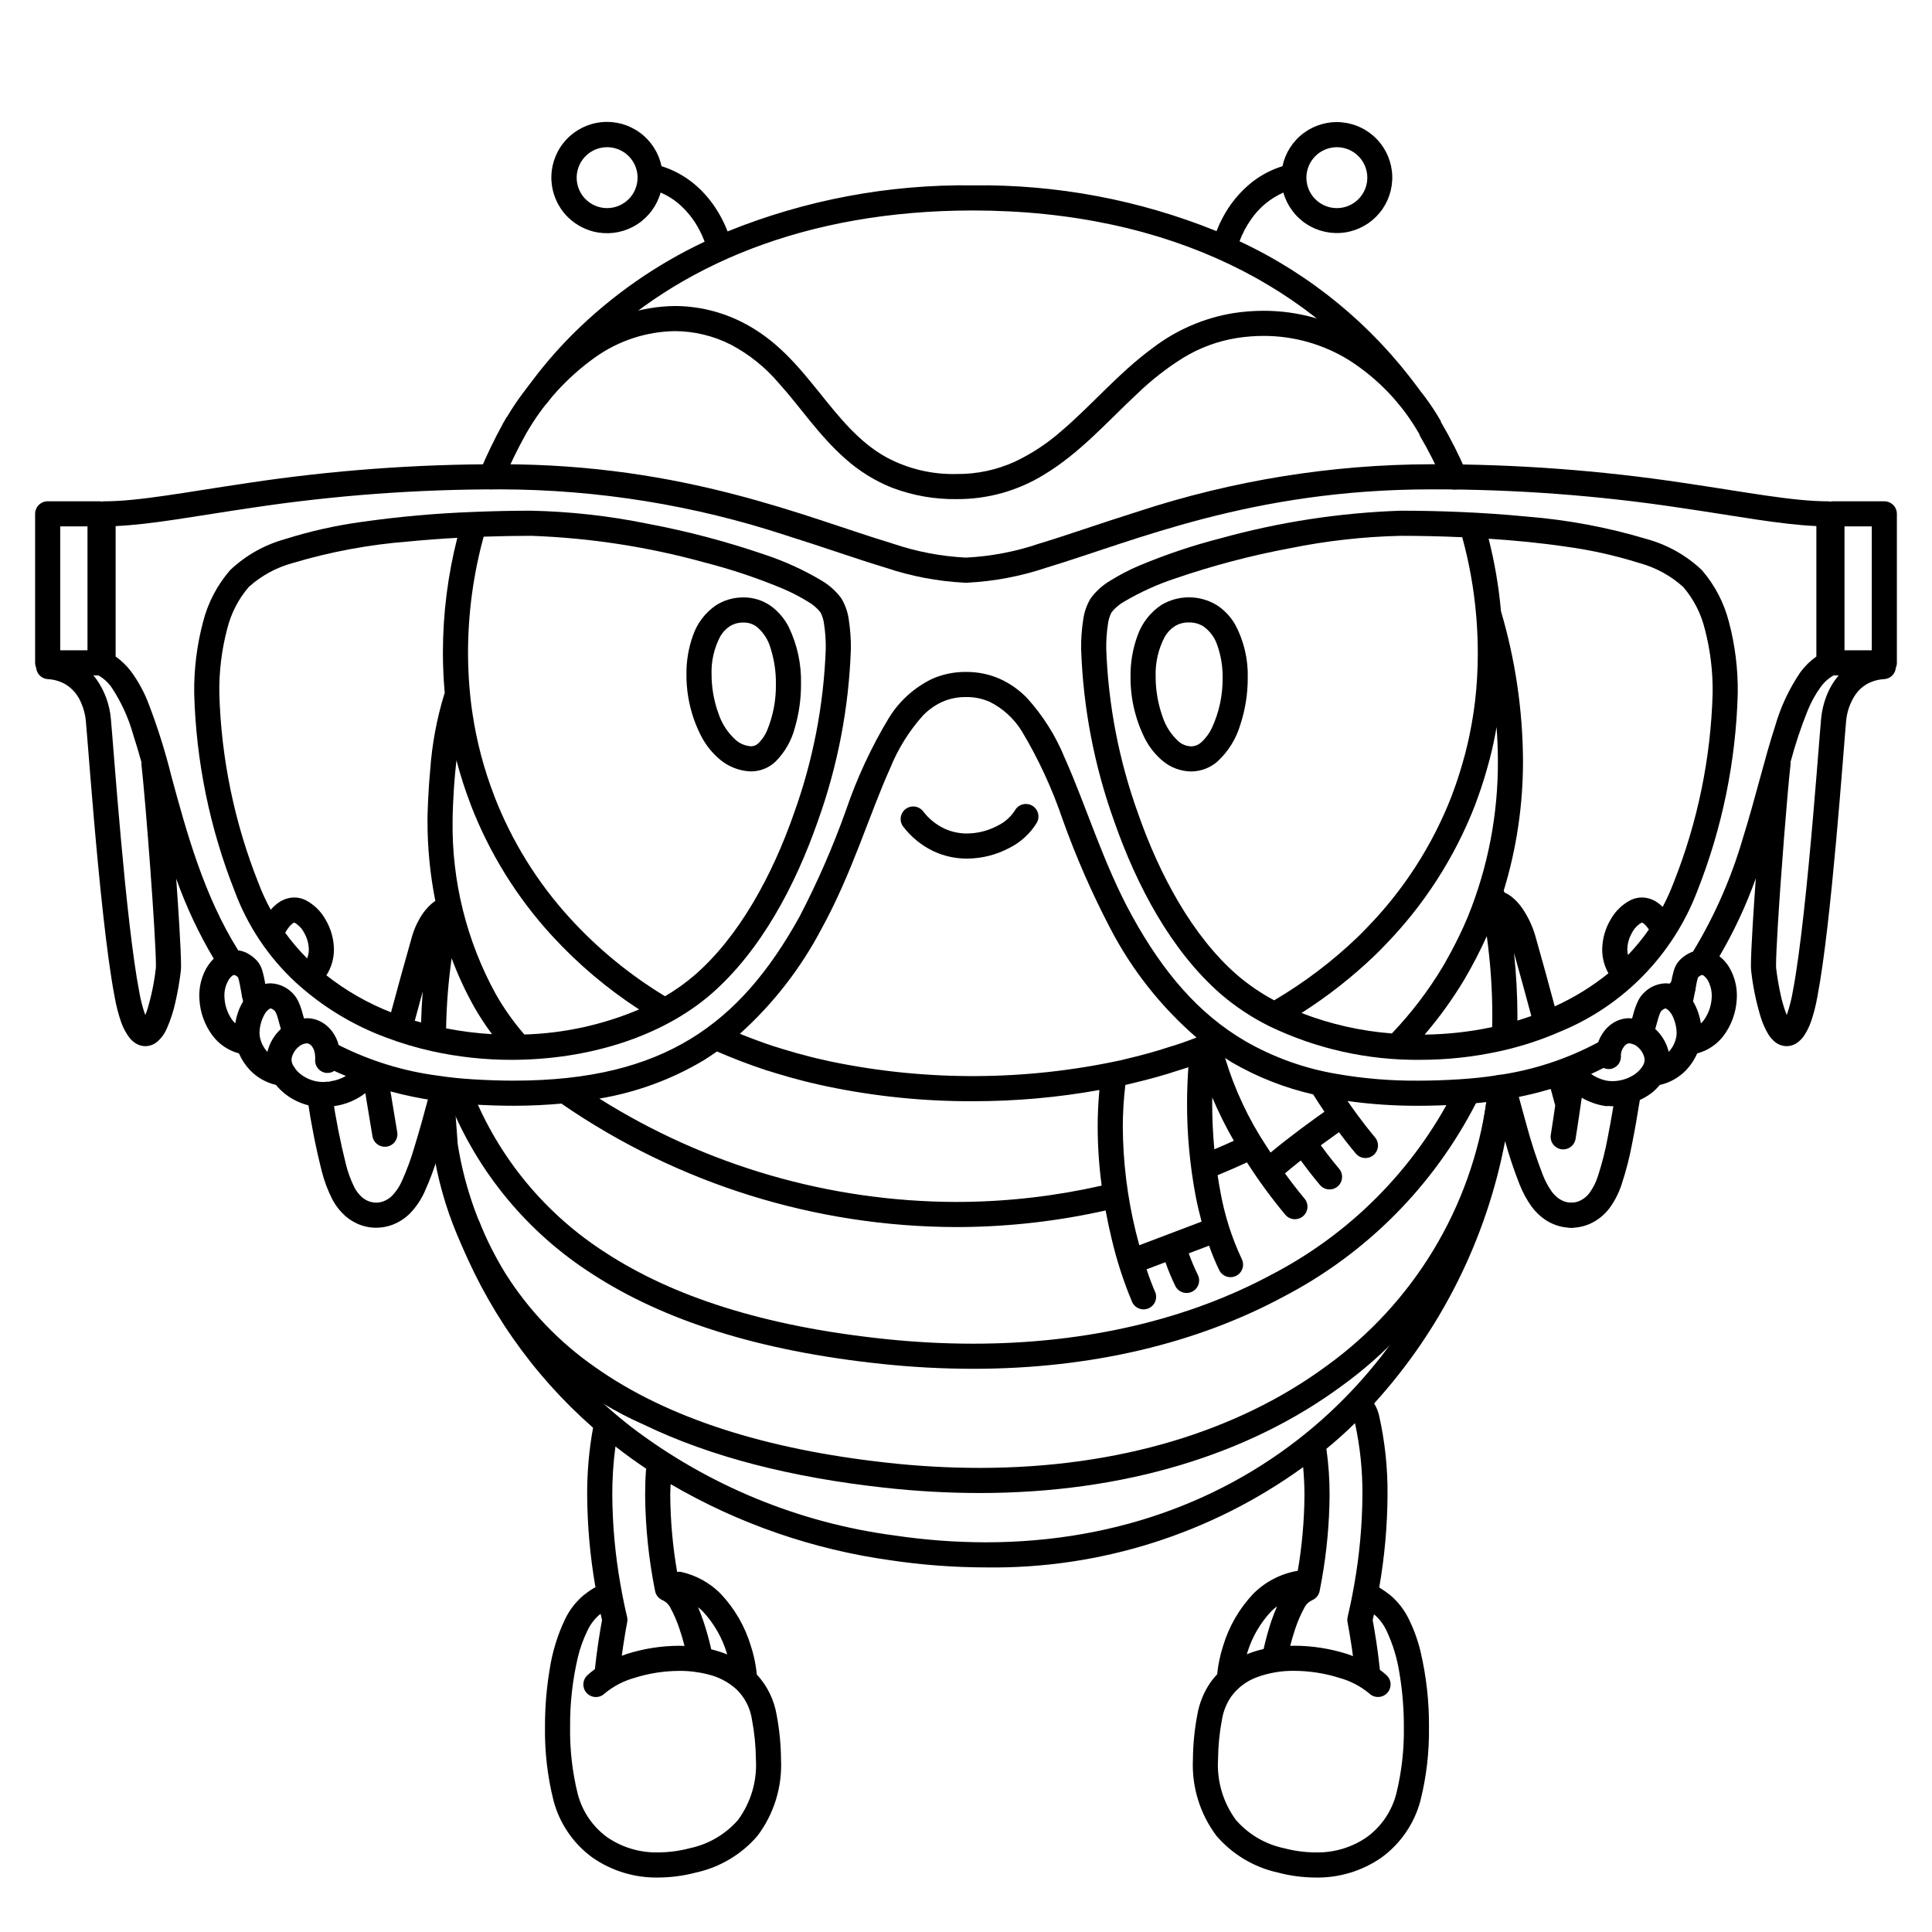 <svg width="200" height="200" viewBox="0 0 200 200" xmlns="http://www.w3.org/2000/svg"><g id="type=benefits, mode=dark"><g id="Layer 4"><path id="Vector" d="M37.034 126.698L37.031 126.696H37.029L37.034 126.698Z"/><path id="Vector_2" d="M46.161 111.891C45.996 111.847 45.824 111.836 45.655 111.858C45.485 111.88 45.322 111.936 45.175 112.021C45.027 112.107 44.897 112.22 44.793 112.356C44.69 112.491 44.614 112.646 44.569 112.811C43.962 115.086 43.419 117.06 42.917 118.687C42.561 119.921 42.117 121.127 41.588 122.297C41.351 122.827 41.028 123.314 40.633 123.74C40.366 124.019 40.038 124.234 39.675 124.367C39.44 124.452 39.192 124.495 38.941 124.496H38.929C38.636 124.493 38.347 124.432 38.079 124.316L38.075 124.314C37.844 124.213 37.631 124.076 37.443 123.908C37.144 123.635 36.896 123.313 36.708 122.955C36.315 122.179 36.012 121.361 35.807 120.517C35.224 118.189 34.759 115.833 34.414 113.458C34.359 113.118 34.172 112.813 33.893 112.61C33.614 112.408 33.266 112.325 32.925 112.379C32.585 112.433 32.28 112.621 32.078 112.9C31.875 113.179 31.792 113.527 31.846 113.867H31.846C32.206 116.334 32.69 118.781 33.298 121.199L33.3 121.206C33.557 122.244 33.935 123.249 34.425 124.2L34.436 124.22C34.765 124.829 35.194 125.378 35.706 125.843L35.717 125.853C36.109 126.201 36.553 126.486 37.033 126.696C37.631 126.958 38.276 127.094 38.929 127.096H38.942C39.496 127.095 40.045 126.999 40.566 126.81L40.572 126.808C41.294 126.542 41.947 126.117 42.484 125.567L42.502 125.547C43.083 124.93 43.56 124.223 43.917 123.454L43.927 123.434C44.514 122.146 45.007 120.817 45.401 119.458L45.402 119.455C45.922 117.767 46.47 115.768 47.081 113.482C47.17 113.149 47.123 112.794 46.951 112.496C46.778 112.197 46.494 111.98 46.161 111.891Z"/><path id="Vector_3" d="M161.037 126.811L161.036 126.81H161.035L161.037 126.811Z"/><path id="Vector_4" d="M162.66 124.496C162.409 124.495 162.16 124.452 161.923 124.367L161.921 124.366C161.719 124.293 161.528 124.192 161.353 124.068C161.075 123.868 160.831 123.623 160.63 123.344C160.257 122.812 159.949 122.236 159.713 121.63C159.042 119.899 158.469 118.133 157.994 116.338L157.995 116.34C157.695 115.277 157.379 114.112 157.043 112.855C156.969 112.6 156.816 112.376 156.607 112.212C156.528 111.921 156.349 111.666 156.101 111.492C155.853 111.319 155.553 111.237 155.251 111.262C154.95 111.286 154.667 111.415 154.45 111.627C154.234 111.838 154.099 112.119 154.067 112.419C153.989 113.147 153.891 113.892 153.783 114.642L153.784 114.638C151.862 127.664 145.874 138.908 136.913 146.902C127.948 154.894 116.008 159.655 102.06 159.659C98.894 159.654 95.731 159.418 92.599 158.951C82.701 157.645 73.315 153.779 65.369 147.735C58.291 142.232 52.853 134.899 49.643 126.528C49.518 126.208 49.271 125.951 48.957 125.812C48.642 125.674 48.286 125.666 47.966 125.789C47.645 125.912 47.386 126.158 47.246 126.471C47.106 126.785 47.095 127.141 47.217 127.462H47.217C50.224 135.29 55.09 142.27 61.395 147.8C60.975 150.098 60.771 152.431 60.784 154.767V154.768C60.804 157.973 61.092 161.171 61.644 164.328C61.593 164.342 61.544 164.359 61.495 164.38H61.495C61.119 164.606 60.759 164.857 60.418 165.133L60.417 165.133L60.417 165.133C59.603 165.821 58.945 166.675 58.486 167.638C57.707 169.278 57.173 171.024 56.9 172.819C56.572 174.79 56.41 176.785 56.416 178.783C56.38 181.345 56.676 183.901 57.297 186.387C57.919 188.757 59.339 190.84 61.318 192.286C63.317 193.679 65.705 194.405 68.141 194.361C69.459 194.355 70.77 194.182 72.044 193.846C74.521 193.305 76.755 191.973 78.409 190.052C80.124 187.778 80.988 184.976 80.851 182.132C80.838 180.59 80.686 179.052 80.399 177.537L80.398 177.534L80.399 177.536C80.136 175.956 79.414 174.489 78.322 173.318C78.323 173.281 78.338 173.248 78.335 173.211L78.335 173.21C78.229 172.242 78.023 171.286 77.721 170.36C77.11 168.343 76.037 166.497 74.588 164.968L74.584 164.963C73.488 163.866 72.106 163.097 70.595 162.744C70.432 162.705 70.263 162.699 70.097 162.725C69.644 160.116 69.406 157.474 69.384 154.826V154.792L69.384 154.757L69.384 154.724C69.384 154.361 69.411 154 69.422 153.636C76.433 157.731 84.178 160.411 92.22 161.524C95.478 162.008 98.767 162.254 102.061 162.259C113.84 162.424 125.357 158.783 134.901 151.877C134.985 152.833 135.038 153.8 135.038 154.77C135.019 157.396 134.787 160.017 134.346 162.606C132.61 162.899 131.007 163.724 129.758 164.966C128.306 166.495 127.231 168.344 126.621 170.363C126.32 171.29 126.115 172.246 126.011 173.215C126.009 173.244 126.021 173.269 126.021 173.298C125.763 173.566 125.526 173.853 125.31 174.157C124.615 175.17 124.148 176.322 123.942 177.533C123.655 179.047 123.504 180.583 123.491 182.124C123.354 184.97 124.218 187.775 125.932 190.052C127.587 191.975 129.822 193.308 132.3 193.85C133.571 194.184 134.879 194.356 136.194 194.362C138.631 194.406 141.021 193.68 143.021 192.286C145.002 190.84 146.424 188.756 147.047 186.384C147.668 183.902 147.963 181.349 147.927 178.791C147.948 176.154 147.654 173.525 147.051 170.958C146.776 169.812 146.375 168.699 145.856 167.641C145.397 166.679 144.739 165.825 143.925 165.136C143.558 164.846 143.175 164.577 142.778 164.331C143.33 161.174 143.618 157.976 143.637 154.771V154.77C143.664 151.973 143.364 149.183 142.744 146.456L142.744 146.456C142.639 146.043 142.473 145.648 142.25 145.285C149.184 137.655 153.875 128.258 155.807 118.131C156.229 119.657 156.732 121.159 157.313 122.631L157.318 122.641C157.633 123.436 158.042 124.189 158.537 124.886L158.548 124.902C158.91 125.395 159.347 125.828 159.844 126.186L159.853 126.192C160.217 126.45 160.615 126.658 161.035 126.81C161.556 126.999 162.106 127.096 162.661 127.096C163.005 127.096 163.336 126.959 163.58 126.715C163.824 126.472 163.961 126.141 163.961 125.796C163.961 125.451 163.824 125.121 163.58 124.877C163.336 124.633 163.005 124.496 162.661 124.496L162.66 124.496ZM77.84 177.997L77.84 178C78.1 179.362 78.238 180.745 78.251 182.132C78.387 184.379 77.728 186.602 76.391 188.413C75.086 189.901 73.332 190.925 71.394 191.329C70.333 191.61 69.24 191.755 68.141 191.761C66.25 191.805 64.393 191.25 62.836 190.175C61.336 189.075 60.264 187.489 59.801 185.688C59.245 183.429 58.982 181.108 59.016 178.783C58.995 176.361 59.263 173.946 59.813 171.589C60.041 170.631 60.373 169.701 60.804 168.816C61.097 168.184 61.519 167.621 62.042 167.163L62.043 167.162C62.088 167.126 62.132 167.102 62.178 167.068C62.23 167.306 62.278 167.519 62.322 167.709C62.213 168.3 62.071 169.112 61.925 170.093L61.925 170.094C61.805 170.908 61.686 171.827 61.583 172.792C61.311 172.983 61.052 173.193 60.809 173.42L60.779 173.45L60.759 173.47C60.519 173.715 60.386 174.046 60.389 174.39C60.392 174.733 60.531 175.062 60.775 175.303C61.02 175.544 61.35 175.679 61.694 175.677C62.037 175.675 62.366 175.537 62.608 175.294L62.61 175.295C63.506 174.553 64.548 174.009 65.669 173.697C67.172 173.221 68.738 172.976 70.314 172.97C71.306 172.962 72.296 173.081 73.257 173.325L73.264 173.326C74.377 173.583 75.406 174.121 76.251 174.89C77.105 175.725 77.663 176.816 77.84 177.997ZM72.733 166.79C73.895 168.028 74.754 169.519 75.243 171.145C75.256 171.188 75.266 171.227 75.279 171.269C74.836 171.086 74.381 170.933 73.917 170.81C73.822 170.785 73.725 170.768 73.629 170.745C73.406 169.746 73.131 168.76 72.804 167.79L72.804 167.788C72.637 167.306 72.461 166.837 72.263 166.38C72.427 166.507 72.585 166.644 72.733 166.79ZM70.345 168.634C70.533 169.183 70.702 169.776 70.861 170.385C70.678 170.379 70.496 170.37 70.314 170.37C68.469 170.375 66.635 170.662 64.876 171.221C64.7 171.278 64.539 171.345 64.369 171.407C64.412 171.089 64.454 170.768 64.497 170.474L64.497 170.475C64.659 169.385 64.819 168.492 64.927 167.92C64.961 167.74 64.956 167.554 64.914 167.376C64.75 166.695 64.49 165.525 64.228 164.019C63.687 160.965 63.405 157.87 63.384 154.768C63.379 153.085 63.488 151.404 63.711 149.736C63.731 149.752 63.749 149.769 63.77 149.785C64.778 150.572 65.823 151.326 66.903 152.048C66.897 152.083 66.877 152.112 66.875 152.148C66.812 153.007 66.784 153.87 66.784 154.724L66.784 154.779L66.784 154.826C66.816 158.143 67.161 161.45 67.814 164.702C67.854 164.907 67.943 165.098 68.073 165.261C68.203 165.424 68.37 165.554 68.561 165.639C68.889 165.781 69.163 166.025 69.343 166.334C69.748 167.068 70.084 167.838 70.345 168.634V168.634ZM134.077 168.628C134.338 167.834 134.673 167.066 135.078 166.335C135.258 166.025 135.533 165.781 135.862 165.638C136.052 165.553 136.219 165.424 136.349 165.262C136.478 165.099 136.567 164.908 136.608 164.704C136.685 164.316 136.764 163.899 136.844 163.439C137.351 160.576 137.616 157.677 137.638 154.77C137.642 153.168 137.532 151.567 137.307 149.981C137.757 149.606 138.207 149.232 138.643 148.842C139.197 148.349 139.738 147.843 140.268 147.325C140.8 149.771 141.057 152.268 141.037 154.77C141.017 157.872 140.735 160.966 140.194 164.02C139.933 165.525 139.672 166.694 139.509 167.376C139.466 167.554 139.461 167.74 139.495 167.92C139.603 168.491 139.762 169.384 139.925 170.476L139.925 170.473C139.97 170.778 140.014 171.11 140.058 171.44C139.862 171.368 139.674 171.291 139.47 171.224C137.7 170.661 135.854 170.372 133.997 170.366C133.852 170.367 133.707 170.374 133.562 170.377C133.722 169.769 133.891 169.178 134.077 168.628V168.628ZM129.141 171.02C129.632 169.439 130.478 167.991 131.614 166.787C131.798 166.606 131.995 166.439 132.203 166.287C131.989 166.774 131.795 167.272 131.617 167.787L131.614 167.795C131.307 168.704 131.04 169.689 130.807 170.706C130.214 170.839 129.634 171.021 129.071 171.249C129.095 171.172 129.115 171.098 129.141 171.02L129.141 171.02ZM142.3 167.165C142.823 167.624 143.245 168.187 143.538 168.819C144.198 170.229 144.65 171.727 144.881 173.267C145.184 175.093 145.333 176.94 145.327 178.791C145.362 181.113 145.098 183.43 144.543 185.685C144.08 187.488 143.006 189.075 141.504 190.175C139.945 191.251 138.087 191.806 136.193 191.762C135.098 191.756 134.008 191.611 132.949 191.332C131.01 190.929 129.256 189.904 127.951 188.414C126.613 186.6 125.955 184.374 126.091 182.124C126.104 180.739 126.241 179.358 126.5 177.998C126.638 177.155 126.96 176.352 127.441 175.646C128.118 174.712 129.061 174.003 130.146 173.613C131.379 173.164 132.684 172.945 133.997 172.966C135.585 172.973 137.162 173.22 138.676 173.7C139.802 174.013 140.85 174.561 141.749 175.308C141.997 175.547 142.33 175.678 142.674 175.672C143.019 175.665 143.347 175.523 143.586 175.275C143.826 175.027 143.957 174.695 143.951 174.35C143.946 174.006 143.804 173.678 143.556 173.438H143.556C143.333 173.231 143.096 173.038 142.847 172.861C142.744 171.868 142.62 170.927 142.497 170.094L142.497 170.091C142.35 169.112 142.209 168.301 142.1 167.709C142.141 167.532 142.185 167.339 142.234 167.12C142.254 167.136 142.279 167.148 142.3 167.165H142.3Z"/><path id="Vector_5" d="M73.916 170.809L73.919 170.81L73.922 170.811L73.916 170.809Z"/><path id="Vector_6" d="M44.433 113.775L44.796 118.705L44.811 118.827C45.729 125.059 48.213 130.957 52.031 135.967C55.849 140.978 60.876 144.938 66.641 147.477C73.654 150.861 82.036 152.952 91.507 154C94.792 154.367 98.096 154.553 101.402 154.557C116.377 154.557 129.237 150.569 138.823 143.526C143.576 140.1 147.588 135.749 150.617 130.735C153.647 125.72 155.633 120.145 156.456 114.344C156.481 114.175 156.472 114.003 156.431 113.838C156.389 113.672 156.315 113.517 156.213 113.38C156.111 113.243 155.984 113.127 155.837 113.039C155.691 112.952 155.528 112.894 155.359 112.869C155.191 112.844 155.018 112.853 154.853 112.894C154.687 112.936 154.532 113.01 154.395 113.112C154.258 113.213 154.142 113.341 154.055 113.488C153.967 113.634 153.909 113.797 153.884 113.965C153.112 119.426 151.244 124.675 148.391 129.395C145.538 134.115 141.76 138.209 137.284 141.431C128.221 148.091 115.92 151.956 101.402 151.957C98.191 151.953 94.983 151.772 91.792 151.415C79.439 150.053 69.161 146.872 61.603 141.527C57.889 138.945 54.732 135.645 52.318 131.82C49.8 127.714 48.12 123.151 47.375 118.393L46.093 118.61L47.389 118.514L47.026 113.584C47.013 113.414 46.968 113.248 46.891 113.095C46.814 112.943 46.708 112.807 46.579 112.696C46.45 112.584 46.3 112.499 46.137 112.446C45.975 112.392 45.804 112.371 45.634 112.383C45.464 112.396 45.298 112.442 45.145 112.519C44.993 112.595 44.857 112.701 44.745 112.831C44.634 112.96 44.549 113.11 44.495 113.272C44.442 113.434 44.421 113.605 44.433 113.775H44.433Z"/><path id="Vector_7" d="M150.499 112.972C146.333 121.114 139.728 127.752 131.607 131.959C123.135 136.513 112.656 139.098 100.729 139.098C97.68 139.095 94.634 138.933 91.602 138.612C78.953 137.288 69.619 134.162 62.793 129.743C56.497 125.744 51.623 119.86 48.864 112.93C48.8 112.772 48.705 112.628 48.585 112.507C48.465 112.386 48.322 112.289 48.164 112.223C47.846 112.09 47.488 112.088 47.169 112.219C46.85 112.349 46.596 112.601 46.463 112.919C46.329 113.237 46.328 113.595 46.458 113.914C49.419 121.335 54.639 127.637 61.38 131.926C68.651 136.63 78.399 139.844 91.332 141.198C94.453 141.528 97.59 141.695 100.729 141.698C113.03 141.698 123.939 139.032 132.838 134.249C141.432 129.787 148.419 122.755 152.825 114.133C152.979 113.824 153.004 113.467 152.895 113.14C152.786 112.813 152.551 112.543 152.243 112.389C151.934 112.235 151.577 112.21 151.25 112.32C150.923 112.429 150.653 112.664 150.499 112.972L150.499 112.972Z"/><path id="Vector_8" d="M146.814 40.185C142.028 33.637 135.664 28.406 128.314 24.977C128.614 24.173 129.016 23.41 129.512 22.708C130.347 21.492 131.505 20.532 132.854 19.935C133.234 21.286 134.095 22.452 135.276 23.212C136.457 23.972 137.875 24.273 139.263 24.058C140.651 23.843 141.911 23.127 142.807 22.046C143.703 20.964 144.171 19.592 144.124 18.189C144.077 16.785 143.517 15.448 142.551 14.429C141.585 13.411 140.279 12.781 138.88 12.66C137.481 12.538 136.086 12.934 134.959 13.771C133.832 14.608 133.05 15.83 132.762 17.204C131.625 17.559 130.56 18.115 129.618 18.846C128.348 19.86 127.304 21.127 126.552 22.568C126.318 23.008 126.111 23.461 125.932 23.926C117.923 20.685 109.349 19.074 100.71 19.188C92.014 19.071 83.382 20.692 75.32 23.956C74.98 23.071 74.542 22.228 74.014 21.442C73.39 20.504 72.629 19.665 71.756 18.952C70.782 18.168 69.67 17.574 68.478 17.201C68.189 15.822 67.405 14.596 66.274 13.756C65.143 12.915 63.743 12.518 62.34 12.64C60.936 12.762 59.625 13.394 58.656 14.416C57.686 15.439 57.125 16.782 57.078 18.19C57.032 19.598 57.503 20.975 58.402 22.059C59.302 23.144 60.568 23.861 61.96 24.076C63.353 24.29 64.776 23.987 65.96 23.224C67.144 22.46 68.008 21.289 68.387 19.932C69.01 20.198 69.593 20.548 70.121 20.973C71.069 21.761 71.849 22.732 72.413 23.828C72.598 24.178 72.762 24.54 72.902 24.911C72.921 24.959 72.927 24.98 72.941 25.02C67.933 27.377 63.362 30.568 59.423 34.456L59.419 34.461C59.362 34.52 59.252 34.62 59.116 34.764L59.116 34.764C57.476 36.419 55.968 38.199 54.605 40.088C54.505 40.227 54.434 40.384 54.394 40.55C54.355 40.716 54.349 40.889 54.376 41.057C54.404 41.226 54.464 41.388 54.554 41.533C54.644 41.678 54.761 41.805 54.9 41.904C55.039 42.004 55.196 42.076 55.362 42.115C55.529 42.154 55.701 42.16 55.87 42.132C56.038 42.105 56.2 42.044 56.345 41.954C56.49 41.864 56.616 41.746 56.716 41.607H56.716C58 39.827 59.421 38.15 60.965 36.591L61.004 36.551C61.046 36.503 61.126 36.43 61.262 36.295L61.258 36.299C70.085 27.516 83.334 21.793 100.711 21.788C121.378 21.799 136.209 29.983 144.707 41.71C144.909 41.989 145.214 42.177 145.555 42.231C145.895 42.286 146.243 42.203 146.523 42.001C146.802 41.799 146.989 41.494 147.044 41.153C147.099 40.813 147.016 40.465 146.814 40.185L146.814 40.185ZM138.391 15.238C139.015 15.238 139.624 15.424 140.142 15.77C140.661 16.116 141.065 16.609 141.303 17.185C141.541 17.761 141.604 18.395 141.482 19.006C141.36 19.618 141.06 20.179 140.619 20.62C140.178 21.061 139.616 21.361 139.005 21.483C138.393 21.604 137.76 21.542 137.184 21.303C136.608 21.064 136.115 20.66 135.769 20.142C135.423 19.623 135.238 19.014 135.238 18.39C135.239 17.555 135.572 16.753 136.163 16.162C136.754 15.572 137.555 15.239 138.391 15.238ZM62.85 21.543C62.227 21.543 61.617 21.358 61.099 21.012C60.58 20.666 60.176 20.173 59.938 19.597C59.699 19.021 59.636 18.387 59.758 17.776C59.88 17.164 60.18 16.603 60.621 16.162C61.061 15.721 61.623 15.421 62.235 15.299C62.846 15.177 63.48 15.24 64.056 15.478C64.632 15.717 65.124 16.121 65.471 16.639C65.817 17.157 66.002 17.767 66.002 18.39C66.001 19.226 65.669 20.027 65.078 20.618C64.487 21.209 63.686 21.542 62.85 21.543Z"/><path id="Vector_9" d="M151.787 48.868C151.042 47.123 150.187 45.428 149.226 43.792C149.218 43.779 149.206 43.773 149.198 43.761C149.178 43.68 149.15 43.602 149.115 43.528C147.127 40.075 144.327 37.16 140.957 35.034C137.904 33.159 134.389 32.169 130.805 32.173C129.769 32.174 128.735 32.253 127.711 32.409C124.652 32.906 121.765 34.153 119.306 36.038C115.764 38.646 112.967 41.995 109.902 44.594C108.44 45.889 106.801 46.97 105.035 47.804C103.162 48.652 101.127 49.083 99.07 49.068C96.538 49.14 94.03 48.552 91.794 47.361C88.962 45.806 86.955 43.295 84.81 40.618C82.666 37.96 80.375 35.133 76.824 33.352C74.66 32.257 72.27 31.683 69.845 31.678C66.394 31.726 63.037 32.812 60.212 34.794C57.081 36.997 54.453 39.838 52.501 43.13C52.476 43.164 52.441 43.184 52.419 43.221C52.331 43.368 52.251 43.524 52.165 43.673C52.129 43.735 52.09 43.792 52.053 43.855C52.044 43.87 52.045 43.888 52.037 43.903C51.158 45.508 50.363 47.158 49.656 48.846C49.589 49.003 49.553 49.172 49.551 49.342C49.549 49.513 49.581 49.682 49.644 49.841C49.708 49.999 49.802 50.144 49.921 50.266C50.04 50.388 50.182 50.486 50.339 50.553C50.496 50.62 50.665 50.656 50.836 50.657C51.006 50.66 51.176 50.628 51.334 50.564C51.654 50.436 51.91 50.186 52.046 49.869H52.046C52.741 48.203 53.528 46.577 54.402 44.998C56.201 41.813 58.681 39.065 61.666 36.95C64.062 35.258 66.912 34.327 69.845 34.278C71.866 34.283 73.858 34.763 75.661 35.678C77.562 36.683 79.252 38.044 80.641 39.686C82.835 42.116 84.752 45.054 87.484 47.469C88.913 48.752 90.557 49.773 92.34 50.486C94.488 51.303 96.772 51.704 99.07 51.668C102.249 51.681 105.367 50.806 108.074 49.14C111.851 46.863 114.718 43.55 117.747 40.741C119.191 39.345 120.779 38.105 122.483 37.041C124.201 35.99 126.111 35.289 128.101 34.98C128.996 34.843 129.9 34.774 130.805 34.773C133.912 34.768 136.959 35.627 139.605 37.255C142.615 39.162 145.113 41.774 146.885 44.865C146.892 44.876 146.902 44.881 146.909 44.891C146.927 44.965 146.952 45.038 146.984 45.108H146.983C147.888 46.648 148.694 48.245 149.395 49.888C149.531 50.204 149.787 50.453 150.106 50.581C150.426 50.709 150.783 50.705 151.099 50.57C151.416 50.435 151.666 50.18 151.795 49.861C151.924 49.542 151.921 49.185 151.787 48.868L151.787 48.868Z"/><path id="Vector_10" d="M27.86 102.639C27.665 102.435 27.494 102.245 27.355 102.067C27.25 101.932 27.119 101.819 26.971 101.735C26.822 101.65 26.658 101.596 26.489 101.575C26.319 101.554 26.147 101.567 25.982 101.613C25.818 101.658 25.663 101.736 25.529 101.841C25.394 101.946 25.282 102.077 25.198 102.226C25.113 102.375 25.059 102.539 25.039 102.708C25.018 102.878 25.031 103.05 25.077 103.215C25.123 103.379 25.201 103.533 25.306 103.668C25.527 103.949 25.756 104.2 25.981 104.435C26.099 104.559 26.24 104.658 26.396 104.727C26.552 104.796 26.72 104.833 26.891 104.837C27.062 104.841 27.231 104.811 27.391 104.749C27.55 104.688 27.695 104.595 27.819 104.477C27.942 104.359 28.041 104.218 28.11 104.062C28.179 103.906 28.216 103.737 28.22 103.567C28.224 103.396 28.194 103.226 28.133 103.067C28.071 102.908 27.978 102.763 27.86 102.639L27.86 102.639Z"/><path id="Vector_11" d="M169.203 105.393C169.049 105.523 168.862 105.664 168.656 105.826C168.522 105.932 168.41 106.063 168.326 106.212C168.243 106.36 168.189 106.524 168.169 106.694C168.149 106.863 168.162 107.035 168.209 107.2C168.255 107.364 168.333 107.518 168.439 107.652C168.544 107.786 168.675 107.898 168.824 107.981C168.973 108.065 169.137 108.118 169.307 108.138C169.476 108.159 169.648 108.145 169.812 108.099C169.977 108.053 170.13 107.975 170.264 107.869C170.439 107.731 170.65 107.573 170.877 107.382C171.14 107.16 171.304 106.843 171.333 106.5C171.363 106.157 171.255 105.816 171.033 105.553C170.812 105.289 170.494 105.124 170.151 105.094C169.808 105.064 169.468 105.172 169.204 105.393L169.203 105.393Z"/><path id="Vector_12" d="M173.215 101.378C172.92 101.747 172.61 102.114 172.285 102.467C172.169 102.593 172.078 102.74 172.019 102.9C171.96 103.061 171.934 103.231 171.941 103.402C171.947 103.573 171.988 103.741 172.06 103.896C172.132 104.051 172.233 104.19 172.359 104.306C172.485 104.422 172.632 104.512 172.793 104.57C172.954 104.629 173.124 104.656 173.295 104.648C173.466 104.641 173.633 104.6 173.788 104.528C173.943 104.456 174.083 104.354 174.198 104.228C174.572 103.822 174.921 103.408 175.248 102.998C175.461 102.728 175.558 102.385 175.519 102.044C175.479 101.702 175.306 101.391 175.038 101.176C174.769 100.962 174.426 100.863 174.085 100.901C173.743 100.939 173.43 101.11 173.215 101.378L173.215 101.378Z"/><path id="Vector_13" d="M45.901 69.71L45.9 69.705V69.699L45.901 69.71Z"/><path id="Vector_14" d="M79.813 62.741C78.98 62.15 77.982 61.836 76.96 61.844L76.731 61.849C75.793 61.879 74.881 62.164 74.093 62.675C72.999 63.433 72.174 64.519 71.739 65.777C71.273 67.07 71.044 68.436 71.061 69.81C71.046 72.053 71.579 74.266 72.614 76.257C73.109 77.196 73.789 78.026 74.613 78.696C75.457 79.374 76.489 79.777 77.569 79.849V79.849L77.785 79.855C78.709 79.844 79.595 79.487 80.268 78.855C81.243 77.882 81.94 76.665 82.285 75.332C82.714 73.861 82.928 72.335 82.92 70.802C82.97 68.772 82.538 66.759 81.66 64.927C81.224 64.064 80.592 63.315 79.813 62.741ZM79.42 75.594C79.215 76.091 78.913 76.543 78.53 76.921C78.335 77.125 78.067 77.245 77.785 77.255L77.727 77.253L77.727 77.253C77.173 77.214 76.644 77.003 76.216 76.649C75.363 75.9 74.727 74.936 74.373 73.858C73.902 72.561 73.661 71.191 73.661 69.81C73.615 68.456 73.92 67.113 74.545 65.91C74.782 65.488 75.114 65.125 75.514 64.852C75.909 64.597 76.368 64.457 76.838 64.447L76.96 64.444C77.443 64.434 77.916 64.581 78.309 64.862C79.017 65.443 79.528 66.228 79.773 67.111C80.151 68.305 80.336 69.551 80.32 70.802C80.347 72.444 80.04 74.074 79.42 75.594H79.42Z"/><path id="Vector_15" d="M39.969 107.403L39.966 107.402H39.965L39.969 107.403Z"/><path id="Vector_16" d="M87.869 64.166C87.766 63.375 87.501 62.615 87.09 61.932C86.541 61.194 85.851 60.572 85.058 60.105C83.202 58.999 81.23 58.099 79.177 57.42C75.198 56.054 71.125 54.98 66.99 54.206C63.041 53.402 59.029 52.954 55.001 52.868C53.143 52.868 51.088 52.907 48.945 52.997C48.937 52.997 48.928 52.996 48.92 52.998C45.104 53.142 41.299 53.482 37.519 54.017C34.79 54.387 32.097 54.99 29.471 55.82C27.362 56.408 25.428 57.502 23.836 59.005C22.494 60.547 21.531 62.382 21.025 64.362C20.379 66.785 20.069 69.286 20.104 71.794C20.295 78.816 21.716 85.751 24.304 92.283L24.304 92.284C25.641 95.873 27.802 99.098 30.614 101.7C33.334 104.186 36.511 106.123 39.967 107.402C41.524 107.993 43.122 108.469 44.749 108.826C47.449 109.42 50.205 109.718 52.97 109.715C60.793 109.707 68.442 107.385 73.624 102.899L73.625 102.898C78.752 98.425 82.315 91.714 84.654 85.029C86.722 79.285 87.879 73.253 88.083 67.151C88.094 66.152 88.022 65.153 87.869 64.166ZM57.14 96.864L57.149 96.874L57.15 96.874C59.819 99.784 62.845 102.345 66.158 104.496C62.395 106.091 58.368 106.972 54.283 107.092C53.161 105.799 52.17 104.4 51.324 102.913C48.299 97.408 46.758 91.211 46.853 84.93C46.852 84.502 46.896 82.404 47.124 79.94C47.161 79.537 47.205 79.121 47.253 78.702C47.657 80.255 48.148 81.784 48.724 83.282C48.726 83.289 48.725 83.297 48.728 83.304C50.655 88.302 53.502 92.894 57.121 96.844L57.14 96.864ZM43.592 105.843C43.374 105.783 43.154 105.729 42.939 105.664C43.203 104.685 43.477 103.675 43.76 102.641C43.675 103.713 43.619 104.78 43.592 105.843H43.592ZM46.755 99.203C47.394 100.921 48.164 102.587 49.057 104.187C49.622 105.182 50.248 106.14 50.933 107.056C49.337 106.963 47.749 106.763 46.181 106.455C46.222 104.028 46.414 101.606 46.755 99.203V99.203ZM22.704 71.794C22.669 69.527 22.946 67.266 23.525 65.075C23.922 63.487 24.682 62.013 25.746 60.77L25.747 60.769C27.047 59.594 28.606 58.744 30.297 58.286C34.195 57.121 38.206 56.374 42.261 56.058C43.954 55.893 45.665 55.768 47.341 55.676C46.357 59.542 45.856 63.516 45.851 67.505V67.757C45.851 68.413 45.871 69.062 45.902 69.705C45.923 70.206 45.954 70.696 45.994 71.192H45.994L45.995 71.202L45.995 71.213H45.996C46.008 71.404 46.027 71.574 46.044 71.75C46.034 71.773 46.015 71.789 46.007 71.813H46.006C45.218 74.378 44.724 77.024 44.535 79.701C44.299 82.276 44.253 84.396 44.253 84.93C44.249 87.728 44.521 90.519 45.065 93.262C44.97 93.324 44.878 93.388 44.793 93.456C44.241 93.918 43.779 94.478 43.432 95.109C43.106 95.67 42.849 96.268 42.666 96.89L42.667 96.889C41.878 99.653 41.149 102.316 40.48 104.795C38.074 103.853 35.819 102.563 33.788 100.966C34.298 100.167 34.569 99.24 34.57 98.292C34.558 97.203 34.259 96.137 33.703 95.201C33.221 94.326 32.488 93.617 31.599 93.163C31.243 92.996 30.855 92.909 30.462 92.907C29.873 92.915 29.301 93.105 28.823 93.449C28.528 93.658 28.261 93.903 28.026 94.177C27.532 93.272 27.102 92.335 26.739 91.371L26.739 91.372C24.262 85.131 22.896 78.505 22.704 71.794ZM29.526 96.56C29.646 96.339 29.785 96.13 29.943 95.935C30.052 95.796 30.181 95.674 30.326 95.571L30.437 95.513L30.462 95.507L30.509 95.523C30.912 95.76 31.242 96.104 31.461 96.517C31.782 97.055 31.957 97.666 31.97 98.292C31.97 98.607 31.909 98.92 31.79 99.213C30.967 98.39 30.21 97.503 29.526 96.56ZM82.2 84.172C79.966 90.592 76.523 96.942 71.918 100.937C70.962 101.761 69.933 102.495 68.842 103.13C65.214 100.935 61.918 98.232 59.054 95.105L59.039 95.089C55.641 91.381 52.968 87.07 51.157 82.378C51.155 82.372 51.156 82.365 51.154 82.359C50.103 79.638 49.354 76.808 48.921 73.923L48.92 73.9C48.893 73.698 48.862 73.536 48.848 73.431L48.848 73.428L48.828 73.288L48.828 73.283C48.762 72.828 48.714 72.356 48.664 71.866V71.867C48.634 71.564 48.605 71.29 48.588 71.023L48.587 71.002C48.548 70.527 48.519 70.066 48.5 69.596L48.5 69.585C48.47 68.97 48.451 68.361 48.451 67.757V67.51C48.457 63.471 49.001 59.451 50.068 55.556C51.805 55.495 53.473 55.468 55.001 55.468C61.084 55.683 67.121 56.614 72.987 58.24C75.713 58.939 78.385 59.833 80.983 60.916C81.908 61.305 82.801 61.765 83.654 62.293C84.144 62.574 84.577 62.943 84.931 63.382C85.13 63.762 85.257 64.176 85.306 64.602C85.434 65.446 85.494 66.298 85.483 67.151C85.277 72.961 84.169 78.703 82.2 84.172L82.2 84.172Z"/><path id="Vector_17" d="M23.834 59.006L23.835 59.005L23.834 59.006Z"/><path id="Vector_18" d="M125.934 62.625C125.076 62.112 124.096 61.839 123.097 61.836C122.097 61.833 121.115 62.099 120.254 62.606C119.086 63.373 118.204 64.505 117.746 65.825C117.255 67.177 117.013 68.607 117.032 70.046C117.013 72.265 117.52 74.457 118.513 76.442C118.978 77.36 119.63 78.17 120.427 78.822C121.242 79.481 122.256 79.847 123.305 79.862L123.306 79.862L123.33 79.862C124.33 79.849 125.292 79.48 126.042 78.82C127.149 77.794 127.96 76.49 128.391 75.043C128.907 73.479 129.169 71.841 129.166 70.194C129.222 68.261 128.771 66.347 127.856 64.643C127.388 63.825 126.728 63.133 125.934 62.625ZM125.471 75.322C125.207 75.894 124.832 76.407 124.367 76.831C124.086 77.097 123.717 77.25 123.33 77.262H123.322C122.848 77.252 122.392 77.08 122.03 76.775C121.226 76.053 120.634 75.126 120.315 74.094C119.861 72.793 119.63 71.424 119.632 70.046C119.582 68.613 119.907 67.191 120.575 65.922C120.829 65.477 121.186 65.099 121.617 64.821C122.055 64.557 122.56 64.423 123.071 64.436C123.595 64.423 124.112 64.56 124.56 64.832C125.254 65.318 125.768 66.018 126.024 66.825C126.401 67.907 126.585 69.048 126.566 70.194C126.583 71.963 126.209 73.714 125.471 75.322H125.471Z"/><path id="Vector_19" d="M161.547 106.776V106.777L161.543 106.778L161.547 106.776Z"/><path id="Vector_20" d="M179.891 71.794C179.927 69.286 179.617 66.786 178.972 64.363C178.466 62.383 177.506 60.549 176.166 59.006C174.574 57.502 172.64 56.409 170.53 55.82C166.447 54.592 162.244 53.804 157.993 53.471C153.444 53.026 148.813 52.868 145 52.868C138.69 53.081 132.428 54.041 126.344 55.728C123.492 56.46 120.697 57.397 117.981 58.531C116.928 58.975 115.913 59.502 114.943 60.105C114.15 60.572 113.46 61.194 112.911 61.932L112.912 61.931C112.5 62.614 112.234 63.375 112.131 64.166C111.978 65.154 111.906 66.153 111.917 67.152C112.121 73.254 113.277 79.285 115.344 85.029C117.682 91.714 121.242 98.424 126.366 102.898L126.367 102.899C127.888 104.206 129.566 105.32 131.362 106.214L131.363 106.215C136.239 108.571 141.594 109.768 147.01 109.713C149.789 109.716 152.56 109.415 155.273 108.816L155.271 108.817C157.425 108.346 159.527 107.663 161.546 106.777C164.767 105.452 167.682 103.482 170.114 100.99C172.546 98.497 174.443 95.534 175.688 92.282L175.687 92.283C178.278 85.752 179.701 78.817 179.891 71.794ZM128.073 100.937C123.472 96.942 120.031 90.593 117.799 84.173C115.83 78.704 114.723 72.962 114.517 67.152C114.506 66.299 114.566 65.446 114.694 64.603C114.743 64.177 114.87 63.763 115.069 63.383L115.07 63.382C115.424 62.943 115.857 62.574 116.347 62.293C118.037 61.296 119.829 60.484 121.692 59.871C125.548 58.549 129.494 57.509 133.5 56.76C137.287 55.988 141.136 55.555 145 55.468C146.945 55.467 149.114 55.512 151.369 55.614C152.09 58.233 152.57 60.913 152.805 63.619H152.805C152.82 63.809 152.837 63.951 152.843 64.042L152.843 64.054C152.932 65.245 152.981 66.432 152.981 67.637C152.982 69.314 152.885 70.99 152.69 72.655L152.691 72.648C152.622 73.201 152.545 73.743 152.457 74.287C152.378 74.766 152.3 75.227 152.209 75.658L152.203 75.686C152.116 76.147 152.02 76.599 151.914 77.05L151.914 77.051C151.759 77.715 151.594 78.358 151.406 78.982L151.399 79.007C151.081 80.142 150.704 81.256 150.284 82.369L150.281 82.386C148.296 87.501 145.294 92.16 141.457 96.082L141.456 96.083C141.146 96.403 140.846 96.713 140.546 97.003L140.547 97.003C137.929 99.515 135.028 101.712 131.902 103.552C130.534 102.822 129.25 101.946 128.073 100.937ZM154.467 106.325C152.169 106.814 149.828 107.074 147.479 107.101C148.997 105.332 150.363 103.439 151.564 101.441L151.563 101.443C152.427 99.976 153.211 98.464 153.912 96.912C154.294 99.672 154.486 102.454 154.485 105.24C154.485 105.601 154.473 105.963 154.467 106.325H154.467ZM151.969 94.854C151.406 96.223 150.743 97.546 150.224 98.518C149.964 99.005 149.74 99.404 149.582 99.68C149.503 99.818 149.44 99.925 149.398 99.997L149.336 100.101L149.335 100.103C147.844 102.583 146.083 104.89 144.084 106.982C140.879 106.739 137.727 106.025 134.729 104.864C137.463 103.124 140.018 101.117 142.354 98.872L142.355 98.872C142.696 98.542 143.015 98.211 143.324 97.892L143.322 97.893C147.407 93.716 150.602 88.753 152.713 83.305C152.716 83.299 152.715 83.292 152.717 83.285C153.153 82.127 153.554 80.949 153.895 79.733L153.895 79.733L153.898 79.723L153.902 79.708L153.902 79.708C154.109 79.02 154.285 78.332 154.446 77.644C154.558 77.165 154.659 76.685 154.752 76.197L154.752 76.197L154.754 76.187L154.758 76.169L154.757 76.169C154.823 75.859 154.871 75.561 154.923 75.26C155.003 76.378 155.06 77.525 155.06 78.722C155.095 84.249 154.045 89.73 151.969 94.854ZM157.078 105.651C157.079 105.514 157.085 105.377 157.085 105.24C157.081 103.037 156.963 100.836 156.73 98.645C157.378 100.945 157.975 103.132 158.522 105.176C158.046 105.346 157.565 105.504 157.078 105.651L157.078 105.651ZM168.529 98.864C168.485 98.676 168.462 98.484 168.459 98.292C168.472 97.666 168.647 97.055 168.968 96.517C169.187 96.104 169.517 95.76 169.921 95.523L169.968 95.507L169.996 95.515C170.099 95.56 170.192 95.625 170.271 95.704C170.43 95.86 170.571 96.033 170.692 96.221C170.041 97.157 169.318 98.041 168.529 98.864V98.864ZM173.253 91.371L173.252 91.373C172.927 92.231 172.549 93.069 172.12 93.881C171.961 93.723 171.789 93.579 171.607 93.449C171.129 93.105 170.557 92.915 169.968 92.907C169.575 92.909 169.187 92.996 168.831 93.163C167.942 93.616 167.208 94.326 166.726 95.201C166.17 96.137 165.871 97.203 165.859 98.292C165.858 99.155 166.081 100.003 166.505 100.755C164.804 102.126 162.936 103.277 160.946 104.178C160.337 101.908 159.672 99.472 158.936 96.889C158.644 95.879 158.194 94.922 157.604 94.051C157.282 93.572 156.887 93.147 156.432 92.792C156.22 92.634 155.991 92.501 155.749 92.395C155.727 92.327 155.699 92.261 155.665 92.199C157 87.831 157.672 83.288 157.66 78.722C157.631 73.493 156.864 68.293 155.382 63.279C155.157 60.745 154.729 58.233 154.102 55.767C156.79 55.944 159.525 56.206 162.101 56.588C164.679 56.937 167.223 57.505 169.704 58.286C171.395 58.744 172.954 59.595 174.254 60.769C175.316 62.013 176.075 63.487 176.471 65.074C177.05 67.266 177.326 69.527 177.291 71.794C177.1 78.505 175.733 85.132 173.253 91.371Z"/><path id="Vector_21" d="M106.827 83.386C106.677 83.304 106.513 83.252 106.343 83.234C106.174 83.215 106.002 83.23 105.838 83.278C105.674 83.326 105.521 83.405 105.388 83.512C105.255 83.619 105.144 83.751 105.062 83.9C104.613 84.589 103.983 85.14 103.242 85.494C102.277 86.003 101.203 86.274 100.112 86.282C99.295 86.287 98.487 86.112 97.746 85.77C96.886 85.356 96.136 84.744 95.559 83.984C95.453 83.849 95.322 83.737 95.174 83.653C95.025 83.569 94.861 83.515 94.691 83.494C94.521 83.474 94.349 83.487 94.184 83.533C94.02 83.579 93.866 83.657 93.731 83.762C93.597 83.868 93.484 83.999 93.401 84.148C93.317 84.297 93.264 84.462 93.243 84.631C93.223 84.801 93.237 84.973 93.283 85.138C93.33 85.302 93.408 85.456 93.514 85.59L93.514 85.59C94.343 86.671 95.416 87.539 96.646 88.125C97.732 88.629 98.915 88.887 100.112 88.882C101.626 88.874 103.116 88.501 104.455 87.794C105.65 87.207 106.651 86.29 107.341 85.152C107.507 84.849 107.546 84.494 107.449 84.163C107.353 83.832 107.129 83.552 106.827 83.386Z"/><path id="Vector_22" d="M181.283 100.526L181.282 100.52L181.281 100.514L181.283 100.526Z"/><path id="Vector_23" d="M127.563 109.999H127.562L127.561 109.998L127.563 109.999Z"/><path id="Vector_24" d="M195.984 52.274C195.74 52.031 195.409 51.894 195.065 51.893H189.643C189.594 51.914 189.541 51.926 189.487 51.927C189.433 51.928 189.38 51.918 189.33 51.898C185.612 51.904 180.865 50.96 174.292 49.992C165.643 48.688 156.907 48.042 148.16 48.058C137.849 48.081 127.607 49.733 117.811 52.952C113.922 54.17 110.543 55.381 107.583 56.272C105.134 57.107 102.58 57.595 99.995 57.723C97.412 57.595 94.86 57.106 92.412 56.272C83.518 53.597 70.939 48.052 51.84 48.058C43.092 48.042 34.355 48.688 25.704 49.992C19.132 50.96 14.388 51.904 10.67 51.898C10.621 51.905 10.573 51.914 10.525 51.927C10.47 51.912 10.413 51.9 10.356 51.893H4.935C4.764 51.893 4.595 51.926 4.437 51.992C4.28 52.057 4.136 52.153 4.016 52.274C3.895 52.394 3.799 52.538 3.734 52.695C3.668 52.853 3.635 53.022 3.635 53.193V68.618C3.636 68.795 3.674 68.97 3.745 69.131C3.771 69.435 3.904 69.72 4.121 69.935C4.337 70.149 4.623 70.28 4.927 70.302C5.561 70.332 6.178 70.506 6.734 70.811C7.411 71.211 7.953 71.805 8.289 72.516C8.618 73.19 8.821 73.917 8.89 74.663V74.663C9.041 76.275 9.52 82.924 10.168 89.687C10.493 93.072 10.86 96.493 11.253 99.357C11.45 100.79 11.653 102.083 11.863 103.173C12.018 104.075 12.246 104.962 12.546 105.826C12.748 106.403 13.039 106.946 13.408 107.434C13.591 107.666 13.814 107.864 14.066 108.02C14.361 108.2 14.7 108.297 15.046 108.299C15.488 108.293 15.915 108.138 16.258 107.859C16.703 107.473 17.053 106.99 17.281 106.447C17.671 105.558 17.968 104.632 18.171 103.683C18.408 102.637 18.59 101.58 18.717 100.515L18.717 100.508C18.736 100.313 18.744 100.116 18.741 99.919C18.741 99.123 18.674 97.706 18.568 95.908C18.481 94.44 18.367 92.729 18.241 90.957C19.264 93.838 20.565 96.612 22.125 99.241C21.709 99.651 21.374 100.136 21.139 100.671C20.802 101.423 20.629 102.238 20.629 103.061C20.629 103.193 20.634 103.328 20.644 103.465L20.643 103.465L20.644 103.47L20.645 103.478L20.645 103.478C20.724 104.827 21.196 106.123 22.003 107.207C22.682 108.109 23.644 108.756 24.735 109.046C25.013 109.689 25.402 110.277 25.884 110.785C26.612 111.544 27.545 112.073 28.569 112.309C29.048 112.9 29.634 113.394 30.296 113.767C31.247 114.313 32.322 114.602 33.418 114.609C33.718 114.609 34.017 114.586 34.313 114.54C34.355 114.527 34.395 114.512 34.435 114.495C34.493 114.502 34.552 114.505 34.611 114.503C35.777 114.34 36.881 113.879 37.816 113.164L37.817 113.163C38.095 114.87 38.443 116.954 38.558 117.631C38.616 117.97 38.807 118.273 39.088 118.473C39.228 118.571 39.385 118.642 39.551 118.68C39.718 118.718 39.89 118.722 40.059 118.694C40.227 118.665 40.388 118.603 40.532 118.512C40.677 118.422 40.802 118.303 40.901 118.164C40.999 118.024 41.07 117.867 41.108 117.701C41.146 117.534 41.15 117.362 41.122 117.194H41.121C41.014 116.561 40.691 114.631 40.421 112.98C41.933 113.393 43.469 113.711 45.021 113.932V113.933L45.028 113.933L45.038 113.935V113.935C46.241 114.12 47.484 114.244 48.779 114.325C50.315 114.421 51.792 114.468 53.211 114.468C54.937 114.469 56.565 114.383 58.135 114.242C58.152 114.255 58.161 114.275 58.179 114.288L58.179 114.288C70.172 122.54 84.377 126.98 98.934 127.025C99.194 127.025 99.455 127.024 99.718 127.021C104.676 126.967 109.615 126.392 114.453 125.307C114.638 126.31 114.842 127.266 115.056 128.153C115.581 130.417 116.297 132.634 117.196 134.777C117.337 135.092 117.597 135.338 117.919 135.46C118.241 135.583 118.599 135.573 118.914 135.432C119.229 135.291 119.474 135.031 119.597 134.708C119.72 134.386 119.709 134.028 119.568 133.714C119.364 133.26 119.048 132.463 118.691 131.401L120.643 130.661C120.937 131.502 121.28 132.326 121.67 133.127C121.746 133.281 121.851 133.417 121.98 133.529C122.11 133.641 122.259 133.727 122.422 133.781C122.584 133.835 122.755 133.857 122.926 133.845C123.096 133.833 123.263 133.787 123.416 133.711C123.569 133.634 123.705 133.528 123.817 133.399C123.929 133.27 124.014 133.119 124.068 132.957C124.122 132.795 124.143 132.624 124.13 132.453C124.118 132.282 124.072 132.116 123.995 131.963C123.639 131.243 123.327 130.502 123.06 129.745L125.164 128.948C125.465 129.817 125.818 130.667 126.219 131.494C126.373 131.802 126.644 132.037 126.971 132.146C127.298 132.255 127.655 132.229 127.964 132.075C128.272 131.921 128.506 131.65 128.615 131.323C128.725 130.996 128.699 130.639 128.545 130.331C127.51 128.128 126.769 125.798 126.341 123.401C126.231 122.838 126.137 122.249 126.046 121.656C127.111 121.22 128.121 120.776 129.085 120.329L129.102 120.356C130.308 122.239 131.631 124.045 133.065 125.761C133.29 126.022 133.61 126.183 133.953 126.209C134.297 126.234 134.637 126.122 134.898 125.896C135.159 125.671 135.32 125.352 135.346 125.008C135.371 124.664 135.259 124.324 135.033 124.063L135.017 124.044C134.894 123.9 134.088 122.941 133.016 121.467C133.544 121.022 134.093 120.574 134.656 120.134C135.808 121.702 136.63 122.658 136.648 122.678C136.873 122.939 137.193 123.1 137.536 123.126C137.88 123.151 138.22 123.039 138.481 122.813C138.742 122.588 138.903 122.269 138.929 121.925C138.954 121.581 138.842 121.241 138.616 120.98L138.575 120.931C138.399 120.724 137.68 119.861 136.729 118.563C136.764 118.537 136.805 118.506 136.84 118.48C137.54 117.966 138.153 117.528 138.59 117.219L138.61 117.205C139.636 118.583 140.348 119.409 140.364 119.428C140.59 119.689 140.909 119.85 141.253 119.876C141.597 119.901 141.937 119.789 142.198 119.563C142.459 119.338 142.62 119.019 142.645 118.675C142.671 118.331 142.558 117.991 142.333 117.73L142.314 117.707C142.148 117.514 140.951 116.088 139.496 113.976C141.912 114.313 144.348 114.478 146.786 114.47C148.207 114.47 149.686 114.422 151.221 114.325L151.224 114.325C152.628 114.234 153.973 114.1 155.272 113.893V113.894L155.28 113.892L155.285 113.892V113.891C157.059 113.629 158.813 113.241 160.532 112.73C160.685 113.302 160.836 113.86 160.981 114.387C160.985 114.4 160.995 114.41 160.999 114.423C160.804 115.75 160.614 117.019 160.538 117.464C160.509 117.632 160.514 117.805 160.552 117.971C160.59 118.138 160.66 118.295 160.759 118.434C160.857 118.574 160.982 118.692 161.127 118.783C161.271 118.874 161.432 118.936 161.601 118.965C161.769 118.993 161.941 118.989 162.108 118.951C162.274 118.913 162.432 118.843 162.571 118.744C162.71 118.645 162.829 118.52 162.92 118.376C163.011 118.231 163.072 118.07 163.101 117.902C163.194 117.358 163.399 115.978 163.608 114.552C163.653 114.246 163.698 113.94 163.742 113.64C164.509 114.081 165.352 114.374 166.228 114.503C166.316 114.508 166.404 114.504 166.49 114.491C166.635 114.5 166.78 114.518 166.923 114.518C166.955 114.518 166.986 114.511 167.018 114.51C166.813 115.737 166.615 116.833 166.422 117.798L166.422 117.797C166.175 119.141 165.837 120.467 165.411 121.766C165.215 122.388 164.919 122.974 164.537 123.503C164.273 123.857 163.923 124.138 163.52 124.317C163.253 124.432 162.965 124.493 162.673 124.496H162.666C162.495 124.496 162.326 124.529 162.168 124.594C162.01 124.658 161.867 124.753 161.746 124.874C161.624 124.994 161.528 125.137 161.462 125.294C161.396 125.452 161.362 125.621 161.361 125.792C161.361 125.962 161.394 126.131 161.458 126.289C161.523 126.447 161.618 126.591 161.739 126.712C161.859 126.833 162.002 126.93 162.159 126.996C162.317 127.062 162.486 127.096 162.656 127.096H162.673C163.326 127.094 163.972 126.958 164.571 126.696L164.578 126.693C165.37 126.338 166.061 125.791 166.587 125.102L166.605 125.08C167.148 124.341 167.57 123.521 167.856 122.65L167.862 122.634C168.33 121.22 168.7 119.776 168.971 118.311L168.971 118.31C169.228 117.03 169.487 115.556 169.757 113.867C170.182 113.675 170.584 113.438 170.958 113.159C171.274 112.91 171.562 112.627 171.817 112.316C172.855 112.085 173.802 111.553 174.54 110.787C175.024 110.279 175.414 109.69 175.694 109.047C176.788 108.759 177.753 108.111 178.432 107.206C179.239 106.118 179.71 104.818 179.787 103.466V103.466C179.797 103.329 179.801 103.194 179.801 103.063C179.806 101.971 179.497 100.9 178.912 99.978C178.662 99.602 178.353 99.269 177.995 98.993C179.499 96.428 180.759 93.727 181.76 90.926C181.632 92.71 181.517 94.433 181.43 95.909C181.324 97.706 181.257 99.123 181.256 99.919C181.253 100.12 181.262 100.321 181.282 100.52C181.461 102.113 181.783 103.686 182.245 105.221C182.44 105.877 182.717 106.506 183.069 107.093C183.249 107.384 183.476 107.643 183.74 107.859C184.083 108.138 184.51 108.293 184.952 108.299C185.298 108.297 185.637 108.2 185.932 108.02C186.301 107.784 186.611 107.466 186.837 107.09C187.084 106.691 187.29 106.268 187.452 105.827L187.453 105.827C187.752 104.962 187.981 104.075 188.135 103.173C188.868 99.371 189.536 92.997 190.065 87.164C190.593 81.345 190.977 76.07 191.108 74.663V74.663C191.193 73.654 191.54 72.683 192.115 71.849C192.42 71.425 192.812 71.071 193.265 70.811C193.821 70.506 194.439 70.332 195.072 70.302C195.376 70.28 195.662 70.149 195.879 69.935C196.095 69.72 196.229 69.435 196.254 69.131C196.326 68.969 196.363 68.795 196.364 68.618V53.193C196.363 52.848 196.227 52.518 195.984 52.274ZM6.235 67.318V54.493H9.056L9.056 67.318H6.235ZM16.138 100.136L16.136 100.197L16.134 100.21C15.974 101.638 15.688 103.049 15.277 104.426C15.202 104.664 15.123 104.876 15.045 105.067C15.021 105.009 14.997 104.959 14.972 104.893C14.73 104.171 14.544 103.431 14.416 102.68C13.722 99.096 13.046 92.721 12.523 86.93C11.997 81.125 11.617 75.9 11.479 74.422V74.421C11.352 72.943 10.835 71.525 9.98 70.312C9.882 70.177 9.773 70.047 9.662 69.918H10.189C10.721 70.221 11.18 70.636 11.536 71.135C12.536 72.639 13.294 74.291 13.782 76.031C14.074 76.926 14.359 77.897 14.647 78.919C14.64 78.967 14.636 79.016 14.634 79.065H14.634C14.863 81.078 15.243 85.604 15.562 89.962C15.722 92.143 15.868 94.287 15.973 96.062C16.078 97.832 16.142 99.256 16.141 99.919L16.138 100.136ZM24.748 104.499C24.565 104.962 24.433 105.444 24.354 105.935C24.25 105.837 24.153 105.732 24.063 105.621C23.569 104.94 23.282 104.131 23.238 103.291L23.237 103.277L23.229 103.061C23.226 102.475 23.387 101.9 23.694 101.4C23.79 101.244 23.915 101.108 24.064 100.999C24.113 100.958 24.174 100.934 24.238 100.929L24.367 100.966C24.469 101.024 24.562 101.095 24.645 101.177C24.68 101.27 24.708 101.365 24.729 101.461C24.851 101.944 24.966 102.765 25.166 103.666C25.007 103.934 24.867 104.212 24.747 104.499L24.748 104.499ZM27.683 108.892C27.253 108.426 26.973 107.841 26.881 107.214L26.88 107.209C26.869 107.114 26.863 107.018 26.864 106.922C26.877 106.261 27.051 105.612 27.369 105.032C27.48 104.824 27.628 104.639 27.807 104.486C27.933 104.392 27.973 104.396 27.999 104.393C28.026 104.396 28.152 104.393 28.45 104.644C28.596 104.879 28.702 105.137 28.763 105.407C28.856 105.716 28.954 106.1 29.075 106.522C28.385 107.156 27.9 107.981 27.682 108.892L27.683 108.892ZM34.216 111.933C34.173 111.946 34.132 111.961 34.092 111.979C34.033 111.972 33.973 111.969 33.914 111.971H33.914C33.75 111.996 33.584 112.009 33.418 112.009C32.565 111.997 31.741 111.699 31.076 111.164C30.87 110.995 30.687 110.8 30.533 110.582C30.488 110.495 30.433 110.414 30.369 110.339C30.253 110.144 30.188 109.924 30.177 109.697L30.193 109.534L30.194 109.531C30.29 109.105 30.517 108.719 30.842 108.428C31.082 108.185 31.401 108.035 31.741 108.005C31.837 108.003 31.931 108.026 32.015 108.072C32.151 108.153 32.266 108.265 32.35 108.399C32.458 108.566 32.534 108.752 32.572 108.947C32.611 109.128 32.631 109.313 32.631 109.498L32.627 109.624L32.626 109.645L32.628 109.646C32.593 109.987 32.694 110.327 32.91 110.594C33.125 110.861 33.437 111.031 33.777 111.069C34.068 111.095 34.36 111.021 34.603 110.859C34.99 111.047 35.407 111.209 35.81 111.384C35.319 111.668 34.777 111.854 34.215 111.933L34.216 111.933ZM99.689 124.421C99.436 124.424 99.184 124.425 98.934 124.425C85.879 124.386 73.097 120.678 62.047 113.725C65.857 113.087 69.515 111.746 72.834 109.77C73.311 109.48 73.765 109.163 74.22 108.847C75.888 109.568 77.605 110.229 79.385 110.813L79.44 110.83L79.614 110.878C80.125 111.039 80.651 111.203 81.199 111.354V111.355L81.206 111.356C81.224 111.361 81.24 111.367 81.258 111.372L81.258 111.371C81.602 111.481 81.958 111.583 82.322 111.667L82.322 111.668L82.418 111.693L82.564 111.735L82.594 111.744C83.003 111.853 83.425 111.967 83.87 112.073L83.887 112.077C83.977 112.097 84.068 112.117 84.161 112.137V112.137C84.623 112.25 85.084 112.35 85.533 112.448L85.538 112.449C90.527 113.497 95.612 114.016 100.71 113.998C105.103 114.003 109.487 113.614 113.81 112.836C113.689 114.121 113.631 115.392 113.631 116.632C113.635 118.674 113.773 120.712 114.044 122.735C109.332 123.804 104.52 124.369 99.689 124.421L99.689 124.421ZM116.054 109.749C106.184 111.893 95.974 111.946 86.082 109.906C85.623 109.806 85.175 109.709 84.751 109.605L84.72 109.598L84.464 109.541C84.074 109.449 83.682 109.344 83.278 109.235L83.126 109.19L83.078 109.177L82.957 109.147L82.93 109.141C82.625 109.071 82.311 108.982 82 108.881L81.942 108.863C81.424 108.722 80.9 108.558 80.36 108.388L80.32 108.376L80.178 108.336C78.949 107.932 77.761 107.486 76.593 107.018C80.029 103.927 82.889 100.249 85.038 96.157L85.038 96.156C88.197 90.429 90.032 84.203 92.137 79.553C92.946 77.54 94.1 75.682 95.549 74.066C96.122 73.473 96.801 72.993 97.551 72.65C98.32 72.315 99.152 72.147 99.99 72.158L100 72.156L100.01 72.158C100.849 72.147 101.68 72.315 102.449 72.65C103.837 73.342 105.001 74.413 105.805 75.739C107.521 78.61 108.926 81.655 109.999 84.823C111.389 88.712 113.048 92.499 114.962 96.157L114.962 96.157C117.193 100.435 120.214 104.252 123.865 107.407C123.395 107.585 122.923 107.762 122.441 107.93L122.414 107.94C122.299 107.983 122.163 108.027 122 108.078L121.95 108.094C121.728 108.174 121.514 108.243 121.293 108.302L121.219 108.324C119.734 108.819 118.203 109.239 116.613 109.612L116.581 109.62C116.388 109.671 116.219 109.715 116.076 109.745L116.054 109.749ZM117.937 128.906C117.818 128.469 117.699 128.019 117.583 127.541C116.707 123.97 116.253 120.309 116.231 116.632C116.236 115.188 116.325 113.745 116.496 112.311C116.532 112.303 116.569 112.298 116.604 112.29V112.29L116.613 112.288L116.626 112.286V112.285C116.841 112.239 117.034 112.189 117.207 112.143V112.143L117.219 112.14L117.239 112.136V112.135C118.878 111.75 120.476 111.313 122.041 110.791L122.041 110.79C122.295 110.72 122.54 110.642 122.779 110.557L122.779 110.558C122.848 110.536 122.939 110.504 123.017 110.478C122.938 111.708 122.884 112.929 122.884 114.124C122.873 117.404 123.176 120.678 123.79 123.901C123.965 124.794 124.17 125.64 124.388 126.462L117.937 128.906ZM125.709 118.977C125.562 117.421 125.484 115.795 125.484 114.124C125.484 113.955 125.495 113.781 125.496 113.612C126.145 115.15 126.89 116.646 127.727 118.091C127.078 118.389 126.405 118.684 125.709 118.977L125.709 118.977ZM131.531 119.314C131.388 119.097 131.246 118.885 131.102 118.658C129.239 115.837 127.797 112.759 126.821 109.523C127.07 109.679 127.307 109.85 127.562 109.999C130.174 111.508 132.998 112.618 135.939 113.29C136.334 113.925 136.726 114.527 137.105 115.085C135.948 115.901 133.579 117.609 131.53 119.314L131.531 119.314ZM170.052 110.351C169.758 110.812 169.345 111.185 168.857 111.432C168.262 111.75 167.598 111.917 166.923 111.918C166.756 111.918 166.59 111.908 166.424 111.887L166.417 111.887C165.802 111.779 165.219 111.536 164.71 111.175C165.151 110.974 165.584 110.766 166.006 110.549C166.23 110.656 166.481 110.694 166.726 110.658C167.057 110.601 167.352 110.418 167.55 110.148C167.748 109.878 167.834 109.541 167.789 109.209L167.798 109.208L167.797 109.183C167.809 108.899 167.907 108.626 168.078 108.399L168.078 108.399C168.163 108.265 168.277 108.153 168.413 108.072C168.497 108.026 168.591 108.003 168.687 108.005C169.027 108.035 169.346 108.184 169.586 108.427C169.911 108.719 170.138 109.105 170.234 109.531L170.251 109.704C170.243 109.934 170.175 110.157 170.052 110.351L170.052 110.351ZM173.55 107.211L173.549 107.214C173.456 107.841 173.176 108.425 172.745 108.89C172.527 107.979 172.042 107.154 171.352 106.521C171.484 106.059 171.588 105.643 171.69 105.319C171.743 105.136 171.811 104.958 171.892 104.786L171.962 104.666L171.98 104.644C172.278 104.393 172.404 104.396 172.43 104.393C172.456 104.396 172.496 104.392 172.622 104.486C172.915 104.755 173.137 105.092 173.269 105.468C173.456 105.93 173.556 106.423 173.566 106.922C173.566 107.019 173.561 107.115 173.55 107.211L173.55 107.211ZM177.194 103.284L177.193 103.29C177.149 104.131 176.864 104.94 176.371 105.622C176.279 105.735 176.18 105.842 176.075 105.942C175.954 105.17 175.697 104.425 175.317 103.742C175.303 103.717 175.282 103.694 175.267 103.669C175.409 103.028 175.502 102.433 175.592 101.963C175.632 101.727 175.685 101.493 175.751 101.262L175.78 101.182C176.045 100.934 176.164 100.933 176.191 100.929C176.255 100.934 176.316 100.959 176.366 100.999C176.613 101.194 176.805 101.45 176.921 101.742C177.105 102.158 177.201 102.608 177.201 103.063L177.194 103.284ZM180.435 86.727C179.234 90.864 177.494 94.824 175.262 98.507C174.721 98.7 174.234 99.019 173.842 99.438L173.842 99.439C173.572 99.739 173.376 100.098 173.269 100.487C173.142 100.935 173.042 101.39 172.97 101.85C172.793 101.813 172.611 101.794 172.43 101.793C171.624 101.818 170.855 102.135 170.267 102.687L170.258 102.695C169.972 102.955 169.739 103.267 169.571 103.614C169.36 104.062 169.193 104.528 169.073 105.008C169.032 105.153 168.99 105.291 168.95 105.434C168.862 105.427 168.778 105.405 168.687 105.405C168.158 105.403 167.638 105.535 167.173 105.787C166.678 106.062 166.255 106.451 165.939 106.921C165.732 107.223 165.566 107.551 165.446 107.897C162.16 109.66 158.584 110.82 154.888 111.322L154.875 111.324C153.678 111.515 152.408 111.643 151.055 111.73L151.058 111.73C149.571 111.824 148.147 111.87 146.786 111.87C143.983 111.89 141.184 111.659 138.422 111.179C135.062 110.619 131.83 109.46 128.879 107.758L128.877 107.756C124.064 104.934 120.433 100.675 117.237 94.899L117.237 94.898C114.242 89.496 112.432 83.387 110.23 78.485C109.297 76.183 107.963 74.066 106.29 72.229C105.491 71.409 104.545 70.746 103.501 70.273C102.401 69.791 101.211 69.548 100.01 69.558L100 69.56L99.99 69.558C98.789 69.547 97.599 69.791 96.499 70.273C94.663 71.16 93.117 72.55 92.04 74.281C90.209 77.314 88.71 80.535 87.57 83.89C86.222 87.666 84.616 91.344 82.763 94.898C79.644 100.527 76.114 104.726 71.481 107.55C66.846 110.37 61.036 111.865 53.211 111.868C51.849 111.868 50.425 111.822 48.941 111.73C47.701 111.652 46.53 111.535 45.419 111.363L45.402 111.361C41.797 110.898 38.298 109.822 35.057 108.179C34.941 107.73 34.749 107.304 34.489 106.921C34.172 106.451 33.75 106.062 33.255 105.787C32.79 105.535 32.27 105.403 31.741 105.405C31.648 105.405 31.561 105.428 31.47 105.435C31.39 105.142 31.311 104.846 31.22 104.549C31.125 104.229 31.005 103.918 30.859 103.618C30.691 103.269 30.458 102.956 30.172 102.695L30.162 102.686C29.573 102.135 28.805 101.818 27.999 101.793C27.817 101.794 27.636 101.813 27.458 101.85C27.436 101.728 27.413 101.6 27.39 101.48C27.331 101.146 27.253 100.816 27.158 100.49C27.054 100.106 26.863 99.75 26.601 99.45L26.588 99.438C26.277 99.106 25.91 98.832 25.504 98.628C25.236 98.503 24.951 98.418 24.659 98.379C21.106 92.727 19.304 86.102 17.755 80.402C17.094 77.729 16.261 75.101 15.261 72.535C14.832 71.483 14.277 70.486 13.61 69.567C13.152 68.948 12.598 68.407 11.97 67.963V54.46C15.812 54.285 20.24 53.418 26.081 52.564C34.607 51.279 43.218 50.642 51.84 50.658C61.886 50.681 71.864 52.293 81.407 55.434C85.237 56.633 88.606 57.84 91.661 58.762C94.316 59.657 97.081 60.182 99.879 60.322C99.89 60.322 99.9 60.328 99.91 60.328C99.938 60.328 99.967 60.325 99.995 60.325C100.024 60.325 100.052 60.328 100.08 60.328C100.091 60.328 100.1 60.322 100.111 60.322C102.91 60.182 105.677 59.657 108.333 58.762C117.486 55.998 129.541 50.664 148.16 50.658C156.781 50.642 165.39 51.279 173.915 52.564C179.757 53.418 184.188 54.285 188.03 54.46V67.963C187.402 68.406 186.848 68.948 186.391 69.566C185.211 71.296 184.318 73.204 183.745 75.218C182.657 78.554 181.73 82.577 180.435 86.727V86.727ZM189.385 71.351C188.911 72.313 188.618 73.353 188.519 74.421V74.422C188.362 76.108 187.888 82.701 187.242 89.439C186.92 92.803 186.555 96.198 186.17 99.003C185.977 100.405 185.78 101.66 185.582 102.68C185.454 103.431 185.268 104.171 185.026 104.893C185.002 104.957 184.978 105.009 184.955 105.066C184.696 104.399 184.491 103.712 184.341 103.012C184.135 102.085 183.975 101.148 183.863 100.205L183.862 100.194L183.862 100.192C183.859 100.158 183.856 100.055 183.856 99.919C183.856 99.256 183.92 97.833 184.025 96.062C184.34 90.74 185.019 82.091 185.364 79.065C185.363 79.012 185.358 78.96 185.35 78.907C185.832 77.088 186.426 75.3 187.129 73.554C187.476 72.697 187.924 71.885 188.464 71.135C188.819 70.636 189.279 70.221 189.812 69.918H190.341C189.965 70.355 189.644 70.836 189.385 71.351L189.385 71.351ZM193.764 67.318L190.943 67.318V54.493H193.764V67.318Z"/></g></g></svg>